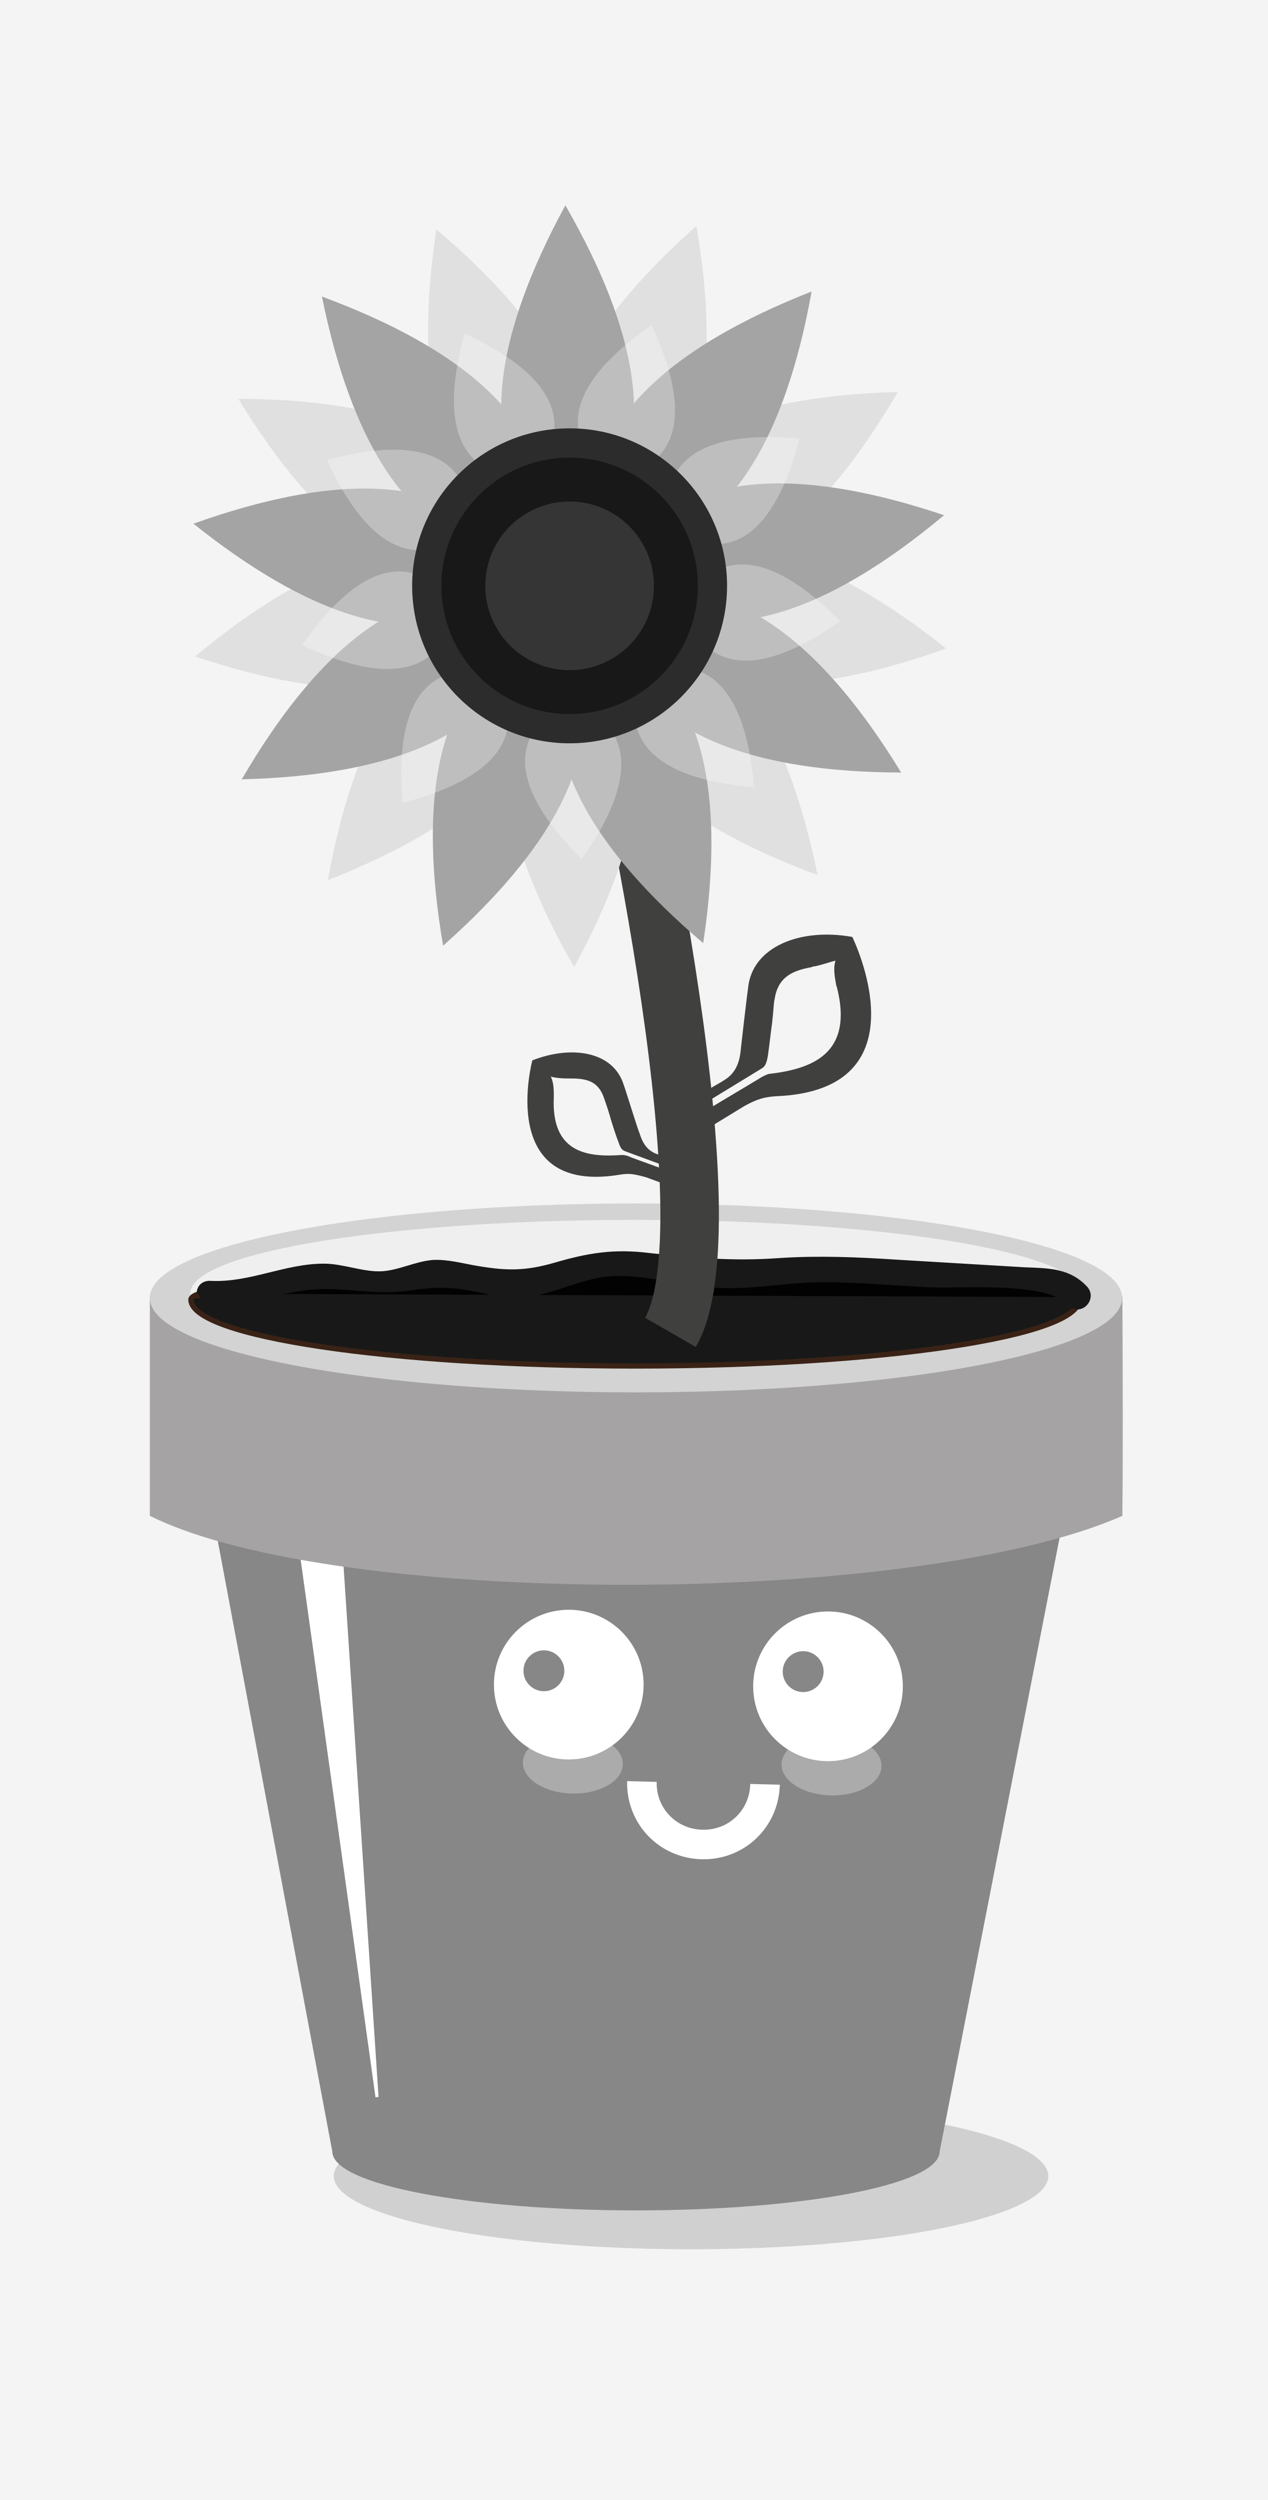 <?xml version="1.0" encoding="utf-8"?>
<!-- Generator: Adobe Illustrator 23.0.2, SVG Export Plug-In . SVG Version: 6.00 Build 0)  -->
<svg version="1.1" id="Layer_1" xmlns="http://www.w3.org/2000/svg" xmlns:xlink="http://www.w3.org/1999/xlink" x="0px" y="0px"
	 viewBox="0 0 449 885" style="enable-background:new 0 0 449 885;" xml:space="preserve">
<style type="text/css">
	.st0{fill:#F4F4F5;}
	.st1{opacity:0.15;enable-background:new    ;}
	.st2{fill:#878787;stroke:#878787;stroke-width:1.079;stroke-miterlimit:10;}
	.st3{fill:#FDCB9F;stroke:#FDCB9F;stroke-width:1.079;stroke-miterlimit:10;}
	.st4{fill:#FFFFFF;stroke:#FFFFFF;stroke-width:1.079;stroke-miterlimit:10;}
	.st5{fill:#A5A3A4;stroke:#A5A3A4;stroke-width:1.079;stroke-miterlimit:10;}
	.st6{fill:#D3D3D3;stroke:#D3D3D3;stroke-width:1.079;stroke-miterlimit:10;}
	.st7{fill:#F0EFEF;stroke:#F0EFEF;stroke-width:1.079;stroke-miterlimit:10;}
	.st8{fill:#40403F;}
	.st9{fill:#181818;stroke:#3A2316;stroke-width:1.859;stroke-miterlimit:10;}
	.st10{fill:#020202;}
	.st11{fill:#181818;stroke:#181818;stroke-width:1.859;stroke-miterlimit:10;}
	.st12{fill:#3A2316;}
	.st13{fill:none;stroke:#40403F;stroke-width:20.722;stroke-miterlimit:10;}
	.st14{fill:#E0E0E0;}
	.st15{fill:#A5A4A4;}
	.st16{fill:#5B5054;}
	.st17{opacity:0.29;fill:#FFFFFF;enable-background:new    ;}
	.st18{fill:#2D2C2C;stroke:#2D2C2C;stroke-width:9.111;stroke-linecap:round;stroke-miterlimit:10;}
	.st19{fill:#181818;}
	.st20{fill:#353535;stroke:#353535;stroke-width:9.111;stroke-linecap:round;stroke-miterlimit:10;}
	.st21{fill:none;stroke:#FFFFFF;stroke-width:10.461;stroke-miterlimit:10;}
	.st22{fill:#FFFFFF;}
	.st23{opacity:0.3;fill:#FFFFFF;enable-background:new    ;}
</style>
<path class="st0" d="M-37.5,0h555.6v950.4H-37.5V0z"/>
<ellipse class="st1" cx="244.7" cy="770.4" rx="126.5" ry="25.9"/>
<path class="st2" d="M377,532.4l-44.8,229.2c0,11.3-47.9,20.4-107,20.4s-107-9.1-107-20.4l-43-229.2H377z"/>
<path class="st3" d="M112.7,539.7l20.8,202.7"/>
<path class="st4" d="M120.1,539.1l13.4,203.3l-28.1-201.8L120.1,539.1z"/>
<path class="st5" d="M53.6,536.3v-76.8h343.3c0,0,0.3,50,0,76.8C322.8,568.6,118.8,568.6,53.6,536.3z"/>
<ellipse class="st6" cx="225.2" cy="459.5" rx="171.6" ry="32.9"/>
<ellipse class="st7" cx="225.2" cy="458" rx="157.3" ry="25.6"/>
<path class="st8" d="M288.6,342.1c-0.3,0-0.6,0-1.2,0.3c-6.7,1.2-11.9,3.4-13.1,11.3c-0.3,0.9-0.3,3-0.9,8.5
	c-0.3,1.8-0.9,7.6-1.5,11.6c-0.6,3.7-1.5,4-2.4,4.6L250,390.3l0.3-4.3l5.2-3c1.8-1.2,5.8-3,6.7-10.4c0.3-3,2.4-21,2.7-22.9
	c1.5-14.6,18.6-21.3,36.9-18c0,0,26.8,54.3-27.1,56.4c-4,0.3-6.4,0.9-11,3.4l-14.9,9.1c0-0.3,0.9-7.3,0.9-7.3l18.9-11.3
	c1.8-1.2,3.4-1.8,3.7-1.8c15.5-1.8,29.9-7.3,24.1-30.5c0-0.3-0.3-0.6-0.3-0.9c-0.3-2.1-1.2-5.5-0.3-8.5
	C296.3,339.7,292.6,341.2,288.6,342.1"/>
<path class="st8" d="M200.8,381.8h0.9c5.5,0,10.1,0.6,12.2,7c0.3,0.9,0.9,2.4,2.1,6.4c0.3,1.2,1.8,6.1,3,9.1c0.9,3,1.8,3,2.7,3.4
	l17.4,6.4l-0.9-3.4l-4.6-1.8c-1.8-0.6-5.2-1.5-7-7.3c-0.9-2.1-5.2-16.2-5.8-17.7c-3.7-11.6-18.3-14-32.3-8.5
	c0,0-12.8,47.6,30.8,40.5c3.4-0.6,5.2-0.3,9.5,0.9l13.4,4.9c0-0.3-1.8-5.8-1.8-5.8l-16.8-6.1c-1.8-0.9-3-0.9-3.4-0.9
	c-12.5,0.9-25-0.9-24.1-20.4c0-0.3,0-0.6,0-0.9c0-1.5,0-4.6-1.2-6.7C194.4,381.2,197.5,381.8,200.8,381.8"/>
<path class="st9" d="M382.2,460.1c0,13.1-70.4,23.5-157.3,23.5S67.6,473.2,67.6,460.1S382.2,447.3,382.2,460.1z"/>
<path class="st10" d="M72.2,458c14.9,1.8,29.9-7.6,44.8-5.8c5.2,0.6,10.4,2.7,15.5,2.4c6.1-0.3,11.9-3.4,18-4
	c10.1-0.9,19.8,4.9,29.9,4.6c8.5-0.3,16.5-4.9,24.7-6.7c15.9-3.7,32,2.7,48.2,3c8.5,0.3,17.1-1.2,25.6-1.8c10.1-0.6,20.4,0,30.5,0.6
	c18.9,1.2,37.8,2.4,56.7,3.4c4.9,0.3,10.7,1.2,13.1,5.5"/>
<path class="st11" d="M74.2,461.2c12.5,0.6,23.2-4.3,35.4-5.5s22.9,2.1,35.1,0.3c7.6-1.2,14-1.5,21.9,0c5.5,0.9,10.4,2.7,15.9,2.7
	c12.2-0.3,22.9-7.6,35.4-7.9c12.8-0.3,25,4,37.8,4.3c11.9,0.3,23.8-2.1,35.7-2.1c12.5,0,25,1.2,37.5,1.8c11.9,0.6,41.8-2.4,50.3,6.7
	c3,3.4,8.2-1.5,5.2-5.2c-5.8-6.4-13.1-6.4-21.3-6.7c-14.9-0.9-30.2-1.8-45.4-2.7c-13.7-0.9-27.4-1.5-41.5-0.6
	c-16.2,1.2-30.5,0-46.6-1.8c-12.2-1.5-21.3,0-32.9,3.4c-10.4,3-17.1,3-27.7,1.2c-5.5-0.9-10.4-2.4-15.9-2.1c-6.1,0.6-11.9,3.7-18,4
	c-6.7,0.3-13.7-2.7-20.4-2.7c-13.7,0-25.9,6.7-39.9,6.1C69.3,453.9,69.3,461.2,74.2,461.2L74.2,461.2z"/>
<path class="st12" d="M71,459.5c-0.6,0.3-1.5,0.3-1.8-0.3s0.3-1.5,0.9-1.2"/>
<path class="st13" d="M217,245.5c0,0,43.6,186,20.4,226.2"/>
<g>
	<path class="st14" d="M221,210.7c0,0,29.3-48.8,114,18.9C232.8,266.2,221,210.7,221,210.7z"/>
	<path class="st14" d="M218.5,197.6c0,0-8.8-56.1,99.4-58.8C263.3,232.4,218.5,197.6,218.5,197.6z"/>
	<path class="st14" d="M208.2,189.1c0,0-42.7-37.2,38.4-109.1C264.9,187,208.2,189.1,208.2,189.1L208.2,189.1z"/>
	<path class="st14" d="M195,189.4c0,0-56.7-0.9-40.5-108.2C237.1,151,195,189.4,195,189.4z"/>
	<path class="st14" d="M185,197.9c0,0-44.2,35.7-100.6-56.7C192.6,141.5,185,197.9,185,197.9z"/>
	<path class="st14" d="M182.8,211.1c0,0-11,55.8-113.7,21.3C152.4,162.9,182.8,211.1,182.8,211.1z"/>
	<path class="st14" d="M189.6,222.3c0,0,27.4,49.7-73.5,89.3C135.3,205,189.6,222.3,189.6,222.3z"/>
	<path class="st14" d="M214.2,222c0,0,53.7-18.6,75.3,87.8C188,272.3,214.2,222,214.2,222L214.2,222z"/>
	<path class="st14" d="M202.1,226.9c0,0,53,20.4,1.2,115.5C149.3,248.2,202.1,226.9,202.1,226.9z"/>
</g>
<g>
	<path class="st15" d="M218.5,216.8c0,0,44.2-35.7,100.6,56.7C210.9,273.2,218.5,216.8,218.5,216.8z"/>
	<path class="st15" d="M220.6,203.7c0,0,11-55.8,113.7-21.3C251.1,251.9,220.6,203.7,220.6,203.7L220.6,203.7z"/>
	<path class="st15" d="M213.9,192.5c0,0-27.4-49.7,73.5-89.3C268.2,209.8,213.9,192.5,213.9,192.5z"/>
	<path class="st15" d="M201.4,188.2c0,0-53-20.4-1.2-115.5C254.2,166.5,201.4,188.2,201.4,188.2z"/>
	<path class="st15" d="M189.3,192.8c0,0-53.7,18.6-75.3-87.8C215.5,142.5,189.3,192.8,189.3,192.8z"/>
	<path class="st15" d="M182.5,204.3c0,0-29.3,48.8-114-18.9C170.7,148.9,182.5,204.3,182.5,204.3z"/>
	<path class="st15" d="M185,217.1c0,0,8.8,56.1-99.4,58.8C140.2,182.4,185,217.1,185,217.1L185,217.1z"/>
	<path class="st15" d="M195.3,225.7c0,0,42.7,37.2-38.4,109.1C138.6,227.8,195.3,225.7,195.3,225.7L195.3,225.7z"/>
	<path class="st15" d="M208.5,225.7c0,0,56.7,0.9,40.5,108.2C166.7,263.8,208.5,225.7,208.5,225.7z"/>
</g>
<path class="st16" d="M76.8,294.3C76.8,294,76.8,294.3,76.8,294.3z"/>
<path class="st17" d="M187.7,168.1c0,0-39,7-23.2-50C218.2,142.8,187.7,168.1,187.7,168.1z"/>
<path class="st17" d="M165.8,186.1c0,0-25.3,30.5-50-23.2C172.8,147.3,165.8,186.1,165.8,186.1z"/>
<path class="st17" d="M160.3,214.1c0,0,0.3,39.6-53.3,14.3C140.8,179.7,160.3,214.1,160.3,214.1z"/>
<path class="st17" d="M174.3,239.1c0,0,25.6,30.2-31.7,45.1C137.4,225.4,174.3,239.1,174.3,239.1z"/>
<path class="st17" d="M201.1,249.2c0,0,39,6.7,4.9,54.9C163.9,262.6,201.1,249.2,201.1,249.2L201.1,249.2z"/>
<path class="st17" d="M228,239.7c0,0,34.1-20.1,39,39C208.2,273.8,228,239.7,228,239.7L228,239.7z"/>
<path class="st17" d="M242.6,215c0,0,13.4-37.2,54.9,4.9C249.3,254,242.6,215,242.6,215z"/>
<path class="st17" d="M238,187c0,0-13.7-37.2,45.1-31.7C268.2,212.6,238,187,238,187z"/>
<path class="st17" d="M216.4,168.4c0,0-34.4-19.5,14.3-53.3C255.7,168.7,216.4,168.4,216.4,168.4z"/>
<circle class="st18" cx="201.7" cy="207.4" r="51.2"/>
<circle class="st19" cx="201.7" cy="207.4" r="45.4"/>
<circle class="st20" cx="201.7" cy="207.4" r="25.3"/>
<path class="st21" d="M270.9,631.7c-0.3,12.2-10.1,21.6-22.3,21.3s-21.6-10.1-21.3-22.3"/>
<circle class="st22" cx="201.4" cy="596.4" r="26.5"/>
<circle class="st2" cx="192.6" cy="591.5" r="6.7"/>
<ellipse transform="matrix(2.049346e-02 -1 1 2.049346e-02 -425.612 814.267)" class="st23" cx="202.8" cy="624.3" rx="10.7" ry="17.7"/>
<circle class="st22" cx="293.2" cy="597" r="26.5"/>
<circle class="st2" cx="284.4" cy="591.8" r="6.7"/>
<ellipse transform="matrix(2.049346e-02 -1 1 2.049346e-02 -336.487 906.416)" class="st23" cx="294.3" cy="624.9" rx="10.7" ry="17.7"/>
</svg>
